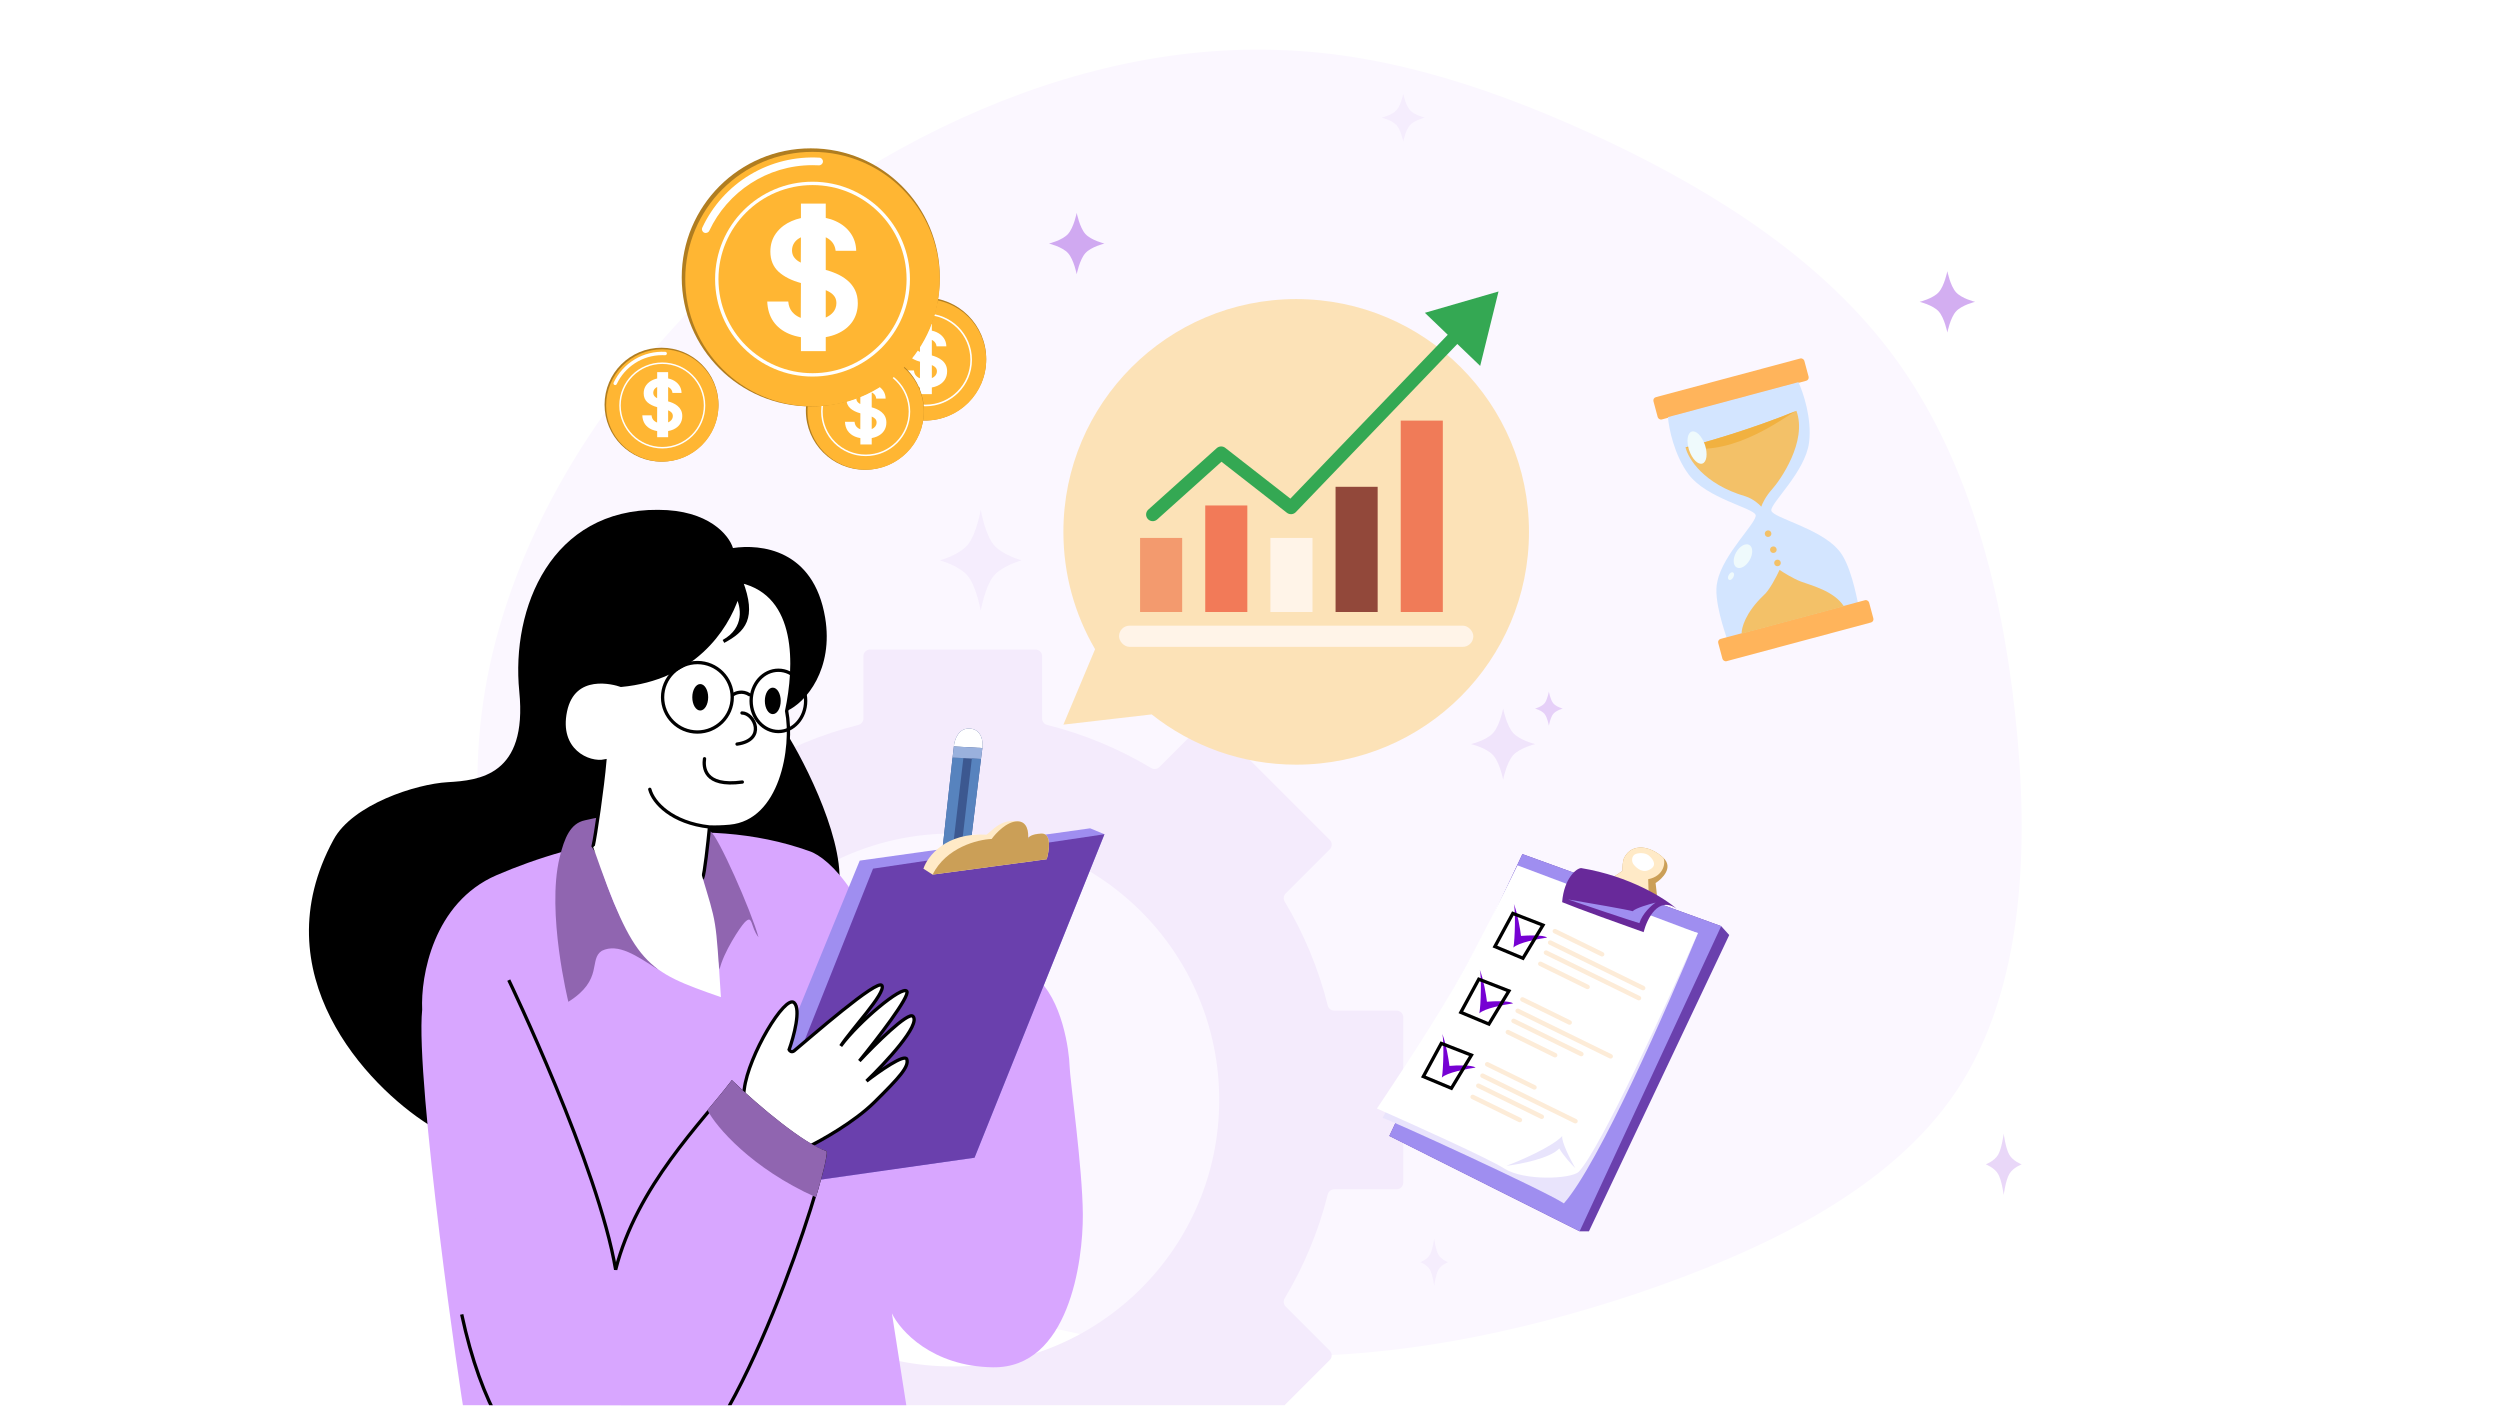 <svg width="753" height="424" viewBox="0 0 753 424" fill="none" xmlns="http://www.w3.org/2000/svg">
<g clip-path="url(#clip0_7461_45302)">
<path d="M385.036 408.548C349.977 408.249 314.888 401.12 277.465 388.819C240.042 376.518 200.04 359.185 175.074 328.932C149.968 298.434 140.039 255.261 145.078 214.859C150.116 174.456 170.262 137.068 195.415 107.222C220.672 76.99 250.69 54.443 283.26 38.573C315.586 22.844 350.218 13.934 384.439 15.043C418.52 15.907 451.841 27.316 484.515 42.685C517.33 58.299 549.291 78.644 570.503 107.478C591.856 136.556 602.459 174.123 606.912 214.588C611.365 255.054 609.629 297.789 589.452 328.348C569.031 359.048 529.887 377.083 492.82 389.681C455.611 402.035 420.339 408.706 385.036 408.548Z" fill="#FBF7FF"/>
<path fill-rule="evenodd" clip-rule="evenodd" d="M313.879 197.635C313.879 196.53 312.983 195.635 311.879 195.635H262.067C260.962 195.635 260.067 196.53 260.067 197.635V216.389C260.067 217.317 259.429 218.12 258.529 218.346C247.363 221.148 236.836 225.562 227.211 231.327C226.416 231.803 225.397 231.686 224.741 231.03L211.477 217.766C210.696 216.985 209.429 216.985 208.648 217.766L173.426 252.988C172.645 253.769 172.645 255.035 173.426 255.816L186.689 269.079C187.345 269.735 187.462 270.754 186.985 271.55C181.22 281.174 176.806 291.7 174.003 302.866C173.777 303.765 172.974 304.403 172.046 304.403H153.309C152.204 304.403 151.309 305.298 151.309 306.403L151.309 356.215C151.309 357.319 152.204 358.215 153.309 358.215H172.046C172.973 358.215 173.777 358.853 174.003 359.752C176.807 370.922 181.224 381.451 186.992 391.078C187.468 391.874 187.351 392.893 186.695 393.549L173.436 406.808C172.655 407.589 172.655 408.856 173.436 409.637L208.658 444.859C209.439 445.64 210.706 445.64 211.487 444.859L224.751 431.594C225.407 430.939 226.426 430.821 227.222 431.298C236.844 437.059 247.367 441.471 258.529 444.272C259.429 444.498 260.067 445.302 260.067 446.229V464.986C260.067 466.091 260.962 466.986 262.067 466.986H311.879C312.983 466.986 313.879 466.091 313.879 464.986V446.224C313.879 445.297 314.516 444.493 315.416 444.268C326.578 441.465 337.101 437.051 346.723 431.287C347.518 430.811 348.538 430.928 349.194 431.584L362.472 444.863C363.253 445.644 364.52 445.644 365.301 444.863L400.523 409.64C401.304 408.859 401.304 407.593 400.523 406.812L387.243 393.532C386.587 392.876 386.47 391.857 386.946 391.061C392.709 381.439 397.123 370.915 399.925 359.752C400.15 358.853 400.954 358.215 401.881 358.215H420.66C421.765 358.215 422.66 357.319 422.66 356.215V306.403C422.66 305.298 421.765 304.403 420.66 304.403H401.881C400.954 304.403 400.15 303.765 399.924 302.866C397.123 291.707 392.712 281.187 386.952 271.567C386.476 270.771 386.593 269.752 387.249 269.096L400.533 255.813C401.314 255.032 401.314 253.765 400.533 252.984L365.311 217.762C364.529 216.981 363.263 216.981 362.482 217.762L349.204 231.04C348.548 231.696 347.529 231.813 346.733 231.337C337.109 225.57 326.582 221.154 315.416 218.351C314.516 218.125 313.879 217.321 313.879 216.394V197.635ZM286.965 411.577C331.292 411.577 367.227 375.643 367.227 331.316C367.227 286.988 331.292 251.054 286.965 251.054C242.638 251.054 206.703 286.988 206.703 331.316C206.703 375.643 242.638 411.577 286.965 411.577Z" fill="#F4EBFC"/>
<rect x="497.762" y="119.892" width="47.052" height="6.946" rx="1" transform="rotate(-15 497.762 119.892)" fill="#FFB45B"/>
<path d="M508.638 142.92C504.283 137.129 502.652 128.985 502.381 125.637L521.518 120.509L522.105 120.352L522.541 120.235L541.678 115.107C543.117 118.143 545.777 126.011 544.9 133.203C543.804 142.193 533.028 151.713 533.532 153.831C534.037 155.948 547.961 159.099 553.535 165.427C557.412 169.394 559.297 180.401 559.595 181.51C559.827 182.376 546.841 185.35 539.838 186.834C533.031 189.051 520.298 192.968 520.066 192.102C519.769 190.993 515.898 180.517 517.272 175.144C518.935 166.877 529.418 157.186 528.796 155.1C528.175 153.014 514.082 150.157 508.638 142.92Z" fill="#D3E5FF"/>
<rect x="517.27" y="192.698" width="47.052" height="6.946" rx="1" transform="rotate(-15 517.27 192.698)" fill="#FFB45B"/>
<path d="M525.778 149.508C513.168 145.828 508.456 138.133 507.676 134.745C513.202 133.377 527.617 129.259 541.076 123.734C544.455 132.946 536.148 144.715 533.743 147.374C531.819 149.5 530.776 151.749 530.494 152.608C529.887 151.891 528.093 150.268 525.778 149.508Z" fill="#F3C168"/>
<path d="M541.072 123.735C538.605 124.731 522.655 137.723 507.672 134.746C513.197 133.378 527.613 129.26 541.072 123.735Z" fill="#F1B140"/>
<path d="M531.185 179.326C525.697 184.554 524.495 189.209 524.58 190.883L555.39 182.627C552.361 177.937 545.461 176.326 542.429 175.161C540.003 174.228 537.137 172.43 536.007 171.648C535.098 173.636 532.86 177.955 531.185 179.326Z" fill="#F3C168"/>
<circle cx="532.548" cy="160.741" r="0.982" transform="rotate(-15 532.548 160.741)" fill="#F3C168"/>
<circle cx="534.134" cy="165.568" r="0.982" transform="rotate(-15 534.134 165.568)" fill="#F3C168"/>
<circle cx="535.38" cy="169.559" r="0.982" transform="rotate(-15 535.38 169.559)" fill="#F3C168"/>
<ellipse cx="511.148" cy="134.807" rx="2.511" ry="5.077" transform="rotate(-18.515 511.148 134.807)" fill="#EFFAFC"/>
<ellipse cx="524.976" cy="167.515" rx="2.344" ry="3.887" transform="rotate(29.399 524.976 167.515)" fill="#EFFAFC"/>
<ellipse cx="521.383" cy="173.531" rx="0.764" ry="1.267" transform="rotate(29.399 521.383 173.531)" fill="#EFFAFC"/>
<circle cx="278.517" cy="108.129" r="18.526" fill="#B07D20"/>
<circle cx="278.771" cy="108.382" r="18.273" fill="#FFB633"/>
<path fill-rule="evenodd" clip-rule="evenodd" d="M269.812 93.386C272.814 91.592 276.281 90.743 279.764 90.941C280.068 90.959 280.293 91.228 280.266 91.531V91.531C280.239 91.835 279.971 92.058 279.667 92.042C279.371 92.026 279.072 92.018 278.772 92.018C272.221 92.018 266.569 95.867 263.954 101.427C263.825 101.702 263.502 101.831 263.223 101.712V101.712C262.944 101.592 262.814 101.268 262.942 100.992C264.418 97.831 266.809 95.18 269.812 93.386Z" fill="white"/>
<circle cx="278.77" cy="108.383" r="13.988" fill="white"/>
<circle cx="278.771" cy="108.382" r="13.505" fill="#FFB633"/>
<path fill-rule="evenodd" clip-rule="evenodd" d="M280.67 116.708V118.716H277.107V116.72C276.493 116.617 275.928 116.458 275.412 116.242C274.449 115.834 273.691 115.239 273.145 114.456C272.607 113.674 272.315 112.718 272.27 111.594H275.287C275.333 112.184 275.515 112.675 275.833 113.067C275.924 113.177 276.023 113.279 276.129 113.372C276.398 113.613 276.716 113.804 277.084 113.943L277.107 108.941C275.772 108.58 274.711 108.048 273.922 107.343C273.119 106.609 272.717 105.637 272.717 104.424C272.717 103.425 272.986 102.551 273.528 101.8C273.831 101.385 274.192 101.021 274.612 100.708C274.954 100.458 275.333 100.24 275.753 100.056C276.178 99.865 276.629 99.719 277.107 99.615V97.541H280.67V99.592C281.178 99.698 281.656 99.852 282.096 100.056C283.006 100.47 283.718 101.046 284.238 101.785C284.757 102.517 285.022 103.362 285.041 104.316H282.088C282.009 103.593 281.686 103.03 281.11 102.629C280.974 102.532 280.826 102.445 280.67 102.371V107.056C281.175 107.193 281.664 107.363 282.137 107.566C282.733 107.82 283.263 108.139 283.733 108.525C284.207 108.912 284.583 109.376 284.859 109.922C285.132 110.468 285.273 111.109 285.273 111.843C285.273 112.834 285.019 113.708 284.511 114.464C284.003 115.215 283.271 115.8 282.312 116.225C281.819 116.443 281.269 116.604 280.67 116.708ZM280.67 109.966C280.697 109.977 280.72 109.987 280.746 109.998C281.205 110.19 281.561 110.432 281.815 110.726C282.069 111.012 282.198 111.376 282.202 111.818C282.198 112.087 282.153 112.339 282.062 112.572C281.99 112.758 281.891 112.931 281.766 113.092C281.497 113.427 281.129 113.694 280.67 113.895V109.966ZM277.088 106.01L277.107 102.376C276.72 102.562 276.413 102.803 276.197 103.099C275.954 103.43 275.833 103.808 275.825 104.232C275.825 104.585 275.905 104.892 276.064 105.151C276.231 105.409 276.455 105.631 276.735 105.813C276.849 105.883 276.967 105.949 277.088 106.01Z" fill="white"/>
<circle cx="260.497" cy="123.717" r="17.77" fill="#B07D20"/>
<circle cx="260.74" cy="123.96" r="17.527" fill="#FFB633"/>
<path fill-rule="evenodd" clip-rule="evenodd" d="M252.149 109.575C255.028 107.855 258.354 107.04 261.695 107.23C261.987 107.247 262.202 107.505 262.176 107.796V107.796C262.15 108.087 261.894 108.301 261.602 108.286C261.317 108.27 261.031 108.263 260.742 108.263C254.459 108.263 249.037 111.955 246.529 117.288C246.405 117.551 246.096 117.676 245.829 117.561V117.561C245.561 117.446 245.436 117.135 245.559 116.871C246.975 113.839 249.269 111.296 252.149 109.575Z" fill="white"/>
<circle cx="260.74" cy="123.961" r="13.418" fill="white"/>
<circle cx="260.741" cy="123.96" r="12.954" fill="#FFB633"/>
<path fill-rule="evenodd" clip-rule="evenodd" d="M262.562 131.946V133.871H259.144V131.957C258.555 131.859 258.013 131.706 257.518 131.499C256.595 131.108 255.868 130.537 255.344 129.786C254.828 129.035 254.548 128.119 254.504 127.04H257.398C257.442 127.606 257.617 128.077 257.922 128.453C258.009 128.559 258.104 128.657 258.206 128.746C258.464 128.977 258.769 129.16 259.122 129.293L259.144 124.495C257.864 124.15 256.846 123.639 256.089 122.962C255.318 122.259 254.933 121.326 254.933 120.162C254.933 119.204 255.191 118.366 255.711 117.646C256.002 117.248 256.348 116.899 256.751 116.599C257.078 116.359 257.442 116.15 257.846 115.973C258.253 115.79 258.686 115.65 259.144 115.55V113.561H262.562V115.528C263.049 115.63 263.507 115.777 263.929 115.973C264.802 116.37 265.486 116.922 265.984 117.631C266.482 118.333 266.736 119.144 266.755 120.059H263.922C263.846 119.366 263.537 118.826 262.984 118.44C262.853 118.348 262.711 118.264 262.562 118.193V122.688C263.046 122.819 263.515 122.982 263.969 123.177C264.54 123.42 265.049 123.726 265.5 124.097C265.955 124.468 266.315 124.913 266.58 125.437C266.842 125.96 266.976 126.575 266.976 127.279C266.976 128.229 266.733 129.068 266.246 129.793C265.758 130.513 265.057 131.075 264.137 131.482C263.664 131.691 263.137 131.846 262.562 131.946ZM262.562 125.479C262.587 125.489 262.609 125.499 262.635 125.509C263.075 125.693 263.417 125.926 263.66 126.208C263.904 126.482 264.027 126.831 264.031 127.255C264.027 127.513 263.984 127.755 263.897 127.979C263.827 128.157 263.733 128.322 263.613 128.477C263.355 128.799 263.002 129.055 262.562 129.248V125.479ZM259.126 121.684L259.144 118.199C258.773 118.377 258.478 118.608 258.271 118.891C258.038 119.21 257.922 119.571 257.915 119.979C257.915 120.317 257.991 120.611 258.144 120.86C258.304 121.108 258.518 121.32 258.787 121.495C258.897 121.562 259.009 121.626 259.126 121.684Z" fill="white"/>
<circle cx="199.246" cy="121.887" r="17.154" fill="#B07D20"/>
<circle cx="199.481" cy="122.122" r="16.919" fill="#FFB633"/>
<path fill-rule="evenodd" clip-rule="evenodd" d="M191.186 108.236C193.966 106.575 197.176 105.789 200.401 105.972C200.682 105.988 200.89 106.237 200.865 106.519V106.519C200.84 106.8 200.593 107.006 200.311 106.991C200.036 106.976 199.76 106.969 199.481 106.969C193.416 106.969 188.182 110.533 185.761 115.681C185.642 115.935 185.343 116.055 185.085 115.945V115.945C184.827 115.834 184.706 115.534 184.825 115.279C186.192 112.352 188.406 109.897 191.186 108.236Z" fill="white"/>
<circle cx="199.479" cy="122.122" r="12.952" fill="white"/>
<circle cx="199.481" cy="122.122" r="12.505" fill="#FFB633"/>
<path fill-rule="evenodd" clip-rule="evenodd" d="M201.239 129.831V131.69H197.94V129.842C197.371 129.747 196.848 129.6 196.371 129.399C195.479 129.022 194.777 128.471 194.272 127.746C193.773 127.021 193.503 126.137 193.461 125.096H196.255C196.297 125.642 196.466 126.096 196.76 126.46C196.845 126.562 196.936 126.656 197.034 126.742C197.283 126.965 197.578 127.142 197.919 127.271L197.94 122.639C196.704 122.305 195.721 121.812 194.991 121.159C194.247 120.48 193.875 119.58 193.875 118.457C193.875 117.532 194.124 116.723 194.626 116.028C194.907 115.643 195.241 115.306 195.63 115.017C195.946 114.785 196.297 114.583 196.687 114.413C197.08 114.236 197.498 114.101 197.94 114.004V112.084H201.239V113.983C201.71 114.081 202.152 114.223 202.559 114.413C203.402 114.796 204.062 115.329 204.542 116.014C205.023 116.691 205.269 117.474 205.287 118.357H202.552C202.478 117.688 202.18 117.167 201.647 116.795C201.52 116.705 201.383 116.624 201.239 116.556V120.894C201.706 121.021 202.159 121.179 202.598 121.367C203.149 121.602 203.64 121.897 204.076 122.255C204.514 122.613 204.862 123.043 205.118 123.548C205.371 124.054 205.501 124.647 205.501 125.326C205.501 126.244 205.265 127.053 204.795 127.753C204.325 128.448 203.647 128.991 202.759 129.384C202.303 129.585 201.794 129.735 201.239 129.831ZM201.239 123.588C201.264 123.599 201.285 123.608 201.31 123.618C201.734 123.796 202.064 124.02 202.299 124.292C202.535 124.557 202.654 124.894 202.657 125.303C202.654 125.552 202.612 125.786 202.528 126.002C202.461 126.174 202.37 126.333 202.254 126.483C202.005 126.793 201.664 127.041 201.239 127.227V123.588ZM197.922 119.926L197.94 116.561C197.582 116.733 197.298 116.956 197.097 117.23C196.873 117.537 196.76 117.886 196.753 118.279C196.753 118.606 196.827 118.89 196.975 119.131C197.129 119.369 197.336 119.575 197.596 119.743C197.701 119.808 197.81 119.869 197.922 119.926Z" fill="white"/>
<g filter="url(#filter0_d_7461_45302)">
<path d="M478.589 366.871L520.846 277.634L518.422 274.953L458.547 253.251L418.461 338.148L475.782 366.871H478.589Z" fill="#6A40AD"/>
<path d="M518.422 274.953L475.782 366.871L418.461 338.148L458.547 253.251L518.422 274.953Z" fill="#9F8EF0"/>
<path d="M471.035 358.455C481.408 346.787 502.298 299.303 511.447 277.019L455.842 261.219C442.978 284.447 417.089 331.269 416.441 332.727C417.454 332.727 464.856 354.403 471.035 358.455Z" fill="#E9E4FC"/>
<path d="M475.497 348.964C482.027 342.081 502.114 298.157 511.342 277.056L457.078 256.651C457.078 256.651 445.984 279.433 437.887 293.487C429.477 308.086 414.726 329.884 414.726 329.884C425.571 334.663 448.431 344.972 453.107 347.972C458.953 351.722 473.07 351.17 475.497 348.964Z" fill="white"/>
<path d="M470.547 338.192C470.217 339.793 473.028 345.295 474.475 347.846C473.395 346.789 470.918 344.122 469.649 341.915C466.946 344.894 457.903 346.65 453.719 347.156C457.995 345.547 467.346 341.502 470.547 338.192Z" fill="#E8E4FC"/>
<path d="M434.289 320.559C435.778 319.072 441.681 317.936 444.447 317.554C443.304 316.695 438.725 316.863 436.578 317.054C436.325 314.99 435.553 310.292 434.425 307.441C434.384 307.293 434.339 307.181 434.289 307.111C434.335 307.218 434.381 307.328 434.425 307.441C434.974 309.437 434.755 318.096 434.289 320.559Z" fill="#7601D3"/>
<path d="M445.582 301.224C447.071 299.737 452.974 298.601 455.74 298.219C454.597 297.36 450.018 297.528 447.871 297.719C447.618 295.655 446.846 290.957 445.718 288.106C445.677 287.958 445.632 287.846 445.582 287.776C445.628 287.883 445.673 287.993 445.718 288.106C446.267 290.102 446.048 298.761 445.582 301.224Z" fill="#7601D3"/>
<path d="M455.84 281.406C457.329 279.919 463.232 278.783 465.998 278.401C464.855 277.542 460.275 277.709 458.129 277.901C457.876 275.837 457.103 271.139 455.976 268.288C455.935 268.139 455.89 268.027 455.84 267.958C455.886 268.065 455.931 268.175 455.976 268.288C456.525 270.284 456.306 278.942 455.84 281.406Z" fill="#7601D3"/>
<path d="M437.164 323.788L443.193 313.809L434.114 310.275L428.709 320.254L437.164 323.788Z" stroke="black"/>
<path d="M448.459 304.453L454.488 294.474L445.409 290.94L440.004 300.919L448.459 304.453Z" stroke="black"/>
<path d="M458.715 284.634L464.744 274.656L455.665 271.122L450.26 281.101L458.715 284.634Z" stroke="black"/>
<path d="M499.174 266.467L498.666 261.965C500.744 260.643 504.113 257.27 500.975 254.353C497.053 250.705 491.547 249.81 489.207 254.353C488.717 255.276 488.672 257.372 488.711 258.304L485.448 260.518L496.625 265.362L499.174 266.467Z" fill="#CB9F57"/>
<path d="M489.209 254.353C491.549 249.81 497.054 250.705 500.977 254.353C501.784 255.695 501.2 259.893 496.434 260.814C496.434 262.133 496.562 264.396 496.626 265.362L485.449 260.518L488.712 258.304C488.674 257.372 488.718 255.276 489.209 254.353Z" fill="#FFEAC7"/>
<path d="M497.34 257.641C499.259 256.309 497.521 254.343 496.412 253.527C495.286 252.791 493.448 252.841 492.493 253.306C491.538 253.772 491.195 255.437 492.15 256.514C493.105 257.591 494.941 259.305 497.34 257.641Z" fill="white"/>
<rect width="17.209" height="1.372" rx="0.686" transform="matrix(-0.898 -0.44 -0.44 0.898 479.09 292.952)" fill="#FDECD8"/>
<rect width="17.209" height="1.372" rx="0.686" transform="matrix(-0.898 -0.44 -0.44 0.898 469.311 313.515)" fill="#FDECD8"/>
<rect width="17.209" height="1.372" rx="0.686" transform="matrix(-0.898 -0.44 -0.44 0.898 458.707 333.046)" fill="#FDECD8"/>
<rect width="17.209" height="1.372" rx="0.686" transform="matrix(-0.898 -0.44 -0.44 0.898 483.471 283.116)" fill="#FDECD8"/>
<rect width="17.209" height="1.372" rx="0.686" transform="matrix(-0.898 -0.44 -0.44 0.898 473.693 303.678)" fill="#FDECD8"/>
<rect width="17.209" height="1.372" rx="0.686" transform="matrix(-0.898 -0.44 -0.44 0.898 463.09 323.21)" fill="#FDECD8"/>
<rect width="32.547" height="1.372" rx="0.686" transform="matrix(-0.898 -0.44 -0.44 0.898 495.824 293.3)" fill="#FDECD8"/>
<rect width="32.547" height="1.372" rx="0.686" transform="matrix(-0.898 -0.44 -0.44 0.898 486.047 313.861)" fill="#FDECD8"/>
<rect width="32.547" height="1.372" rx="0.686" transform="matrix(-0.898 -0.44 -0.44 0.898 475.443 333.394)" fill="#FDECD8"/>
<rect width="32.547" height="1.372" rx="0.686" transform="matrix(-0.898 -0.44 -0.44 0.898 494.57 296.328)" fill="#FDECD8"/>
<rect width="24.102" height="1.372" rx="0.686" transform="matrix(-0.898 -0.44 -0.44 0.898 477.211 313.173)" fill="#FDECD8"/>
<rect width="22.644" height="1.372" rx="0.686" transform="matrix(-0.898 -0.44 -0.44 0.898 465.299 332.062)" fill="#FDECD8"/>
<path d="M476.251 257.468C490.889 259.878 501.533 266.653 505.025 269.739C499.513 265.721 496.08 272.753 495.053 276.771C488.905 274.594 475.391 269.739 470.512 267.73C471.086 260.482 474.889 257.468 476.251 257.468Z" fill="#68299A"/>
<path d="M493.774 274.054C494.717 271.081 497.431 268.685 498.67 267.858C496.743 268.33 492.665 269.51 491.768 270.454C490.447 270.029 478.24 267.918 472.302 266.915C478.142 268.901 490.612 273.109 493.774 274.054Z" fill="#9F8EF0"/>
</g>
<circle cx="244.199" cy="83.544" r="38.863" fill="#B07D20"/>
<circle cx="244.732" cy="84.075" r="38.331" fill="#FFB633"/>
<path fill-rule="evenodd" clip-rule="evenodd" d="M225.937 52.618C232.234 48.855 239.507 47.074 246.813 47.49C247.452 47.526 247.922 48.09 247.866 48.727V48.727C247.809 49.364 247.248 49.833 246.61 49.798C245.988 49.765 245.362 49.748 244.732 49.748C230.99 49.748 219.133 57.822 213.649 69.486C213.377 70.062 212.701 70.334 212.115 70.083V70.083C211.529 69.832 211.257 69.152 211.526 68.574C214.622 61.942 219.638 56.38 225.937 52.618Z" fill="white"/>
<circle cx="244.732" cy="84.076" r="29.344" fill="white"/>
<circle cx="244.731" cy="84.076" r="28.33" fill="#FFB633"/>
<path fill-rule="evenodd" clip-rule="evenodd" d="M248.716 101.542V105.752H241.241V101.565C239.953 101.351 238.768 101.017 237.686 100.563C235.666 99.709 234.076 98.46 232.931 96.818C231.802 95.176 231.189 93.172 231.094 90.814H237.424C237.519 92.05 237.901 93.08 238.569 93.903C238.76 94.134 238.967 94.349 239.189 94.543C239.754 95.049 240.422 95.45 241.193 95.74L241.241 85.247C238.442 84.492 236.215 83.374 234.561 81.895C232.875 80.356 232.032 78.317 232.032 75.772C232.032 73.676 232.597 71.843 233.734 70.269C234.37 69.398 235.126 68.634 236.008 67.978C236.724 67.453 237.519 66.996 238.402 66.61C239.293 66.209 240.239 65.903 241.241 65.684V61.334H248.716V65.636C249.782 65.859 250.784 66.181 251.707 66.61C253.615 67.477 255.11 68.686 256.2 70.237C257.289 71.772 257.846 73.545 257.886 75.545H251.691C251.524 74.03 250.848 72.849 249.639 72.006C249.353 71.803 249.042 71.621 248.716 71.465V81.295C249.774 81.581 250.8 81.939 251.794 82.364C253.043 82.897 254.156 83.565 255.142 84.376C256.136 85.187 256.923 86.162 257.504 87.307C258.076 88.452 258.371 89.796 258.371 91.335C258.371 93.414 257.838 95.247 256.772 96.834C255.707 98.408 254.172 99.637 252.16 100.528C251.126 100.985 249.973 101.323 248.716 101.542ZM248.716 87.398C248.772 87.422 248.82 87.442 248.875 87.466C249.838 87.867 250.585 88.376 251.118 88.993C251.651 89.593 251.921 90.356 251.929 91.283C251.921 91.848 251.826 92.376 251.635 92.865C251.484 93.255 251.277 93.617 251.015 93.955C250.45 94.659 249.679 95.219 248.716 95.641V87.398ZM241.201 79.1L241.241 71.477C240.43 71.867 239.786 72.372 239.333 72.992C238.824 73.688 238.569 74.479 238.553 75.37C238.553 76.11 238.72 76.754 239.054 77.299C239.404 77.839 239.873 78.305 240.462 78.686C240.7 78.833 240.947 78.972 241.201 79.1Z" fill="white"/>
<path d="M129.2 338.826C110.486 326.996 78.536 293.254 100.452 252.925C106.203 242.253 125.38 236.127 134.835 235.595C144.29 235.062 158.938 233.597 156.408 208.295C153.878 182.993 166.13 153.296 198.223 153.562C213.457 153.562 219.6 161.233 220.767 165.068C229.041 163.821 245.088 165.365 248.536 186.054C251.1 201.44 242.862 211.571 236.939 214.165C237.386 216.461 237.718 219.262 237.786 222.269C244.516 233.483 256.722 259.024 251.707 271.475C246.692 283.927 167.946 321.564 129.2 338.826Z" fill="black"/>
<path d="M149.536 263.615C130.493 271.858 126.683 294.048 127.159 304.112C125.017 325.145 138.978 422.485 139.951 426.238C139.062 429.129 138.049 441.198 137.653 446.871H276.673L268.641 395.578C271.161 400.878 280.768 411.549 299.042 411.833C321.884 412.189 326.239 380.014 326.15 365.793C326.061 351.573 322.239 325.086 322.151 320.998C322.062 316.909 320.059 300.738 311.711 294.166C303.363 287.594 285.422 291.502 279.738 296.475C275.191 300.454 279.028 330.224 281.515 344.612C279.857 341 275.191 327.524 269.791 302.514C263.041 271.252 249.897 258.285 243.68 256.331C210.997 244.608 173.34 253.312 149.536 263.615Z" fill="#D8A6FF"/>
<path d="M176.186 247.071C171.814 247.991 170.016 252.289 168.552 258.309C164.537 274.821 171.187 301.744 171.187 301.744C181.907 295.032 177.202 288.972 181.286 286.373C186.187 283.997 191.742 287.872 198.216 292.044C187.189 281.017 182.849 268.031 179.109 254.365C192.228 245.389 206.249 257.242 211.62 264.291L216.731 292.044C217.834 286.913 222.991 279.173 224.239 277.879C226.84 275.183 225.936 279.105 228.459 282.307C226.301 274.395 216.129 251.465 213.978 250.414C196.265 241.759 181.651 245.921 176.186 247.071Z" fill="#9065B0"/>
<path d="M170.311 214.166C172.805 202.298 184.93 205.652 187.064 206.418C208.79 204.388 218.757 189.754 222.102 179.669C223.649 182.547 224.976 189.282 217.907 193.2C224.081 189.883 227.473 186.233 223.243 175.11C240.657 179.237 239.794 200.645 236.938 214.166C239.052 225.026 235.414 247.466 219.815 248.891C217.621 249.091 215.589 249.149 213.707 249.089C213.249 253.758 212.196 263.347 211.651 264.359C210.969 265.625 193.062 277.448 178.653 254.842C179.341 251.918 181.491 237.213 182.18 229.215C177.297 230.247 167.817 226.033 170.311 214.166Z" fill="white"/>
<path d="M195.718 237.742C196.748 241.761 202.358 247.821 213.707 249.089M213.707 249.089C215.589 249.149 217.621 249.091 219.815 248.891C235.414 247.466 239.052 225.026 236.938 214.166C239.794 200.645 240.657 179.237 223.243 175.11C227.473 186.233 224.081 189.883 217.907 193.2C224.976 189.282 223.649 182.547 222.102 179.669C218.757 189.754 208.79 204.388 187.064 206.418C184.93 205.652 172.805 202.298 170.311 214.166C167.817 226.033 177.297 230.247 182.18 229.215C181.491 237.213 179.341 251.918 178.653 254.842C193.062 277.448 210.969 265.625 211.651 264.359C212.196 263.347 213.249 253.758 213.707 249.089Z" stroke="black" stroke-linecap="round"/>
<path d="M178.68 255.194C181.354 250.923 210.466 264.069 211.148 262.804C215.991 279.029 215.505 275.547 217.141 300.341C194.361 292.412 191.12 290.778 178.68 255.194Z" fill="white"/>
<path d="M223.49 214.75C227.289 214.757 230.913 222.892 222.002 224.12" stroke="black" stroke-linecap="round"/>
<ellipse cx="210.909" cy="210.021" rx="2.391" ry="3.988" fill="black"/>
<ellipse cx="232.759" cy="211.106" rx="2.391" ry="3.988" fill="black"/>
<path d="M212.2 228.532C211.859 230.928 211.885 237.146 223.582 235.55" stroke="black" stroke-linecap="round"/>
<path d="M292.174 219.448C295.712 219.717 296.194 223.485 295.895 225.314L295.475 228.604L292.174 255.57L289.543 255.83L286.912 256.091L283.803 256.399L286.912 228.179L287.304 224.823C287.453 222.919 288.636 219.18 292.174 219.448Z" fill="#3C5890"/>
<path d="M286.912 228.179L283.803 256.399L286.912 256.091L290.166 228.34L286.912 228.179Z" fill="#5783BE"/>
<path d="M295.895 225.314L287.305 224.823C287.454 222.919 288.637 219.18 292.175 219.448C295.712 219.717 296.194 223.485 295.895 225.314Z" fill="white"/>
<path d="M295.895 225.315L287.304 224.823L286.912 228.179L295.474 228.604L295.895 225.315Z" fill="#9AB1DD"/>
<path d="M293.531 348.703L224.344 358.549L219.643 355.078L258.949 259.216L328.35 249.487L332.659 251.272L293.531 348.703Z" fill="#9F8EF0"/>
<path d="M224.344 358.55L262.955 261.637L332.658 251.272L293.531 348.703L224.344 358.55Z" fill="#6A40AD"/>
<path d="M292.174 255.57L295.474 228.604L292.722 228.479L289.543 255.83L292.174 255.57Z" fill="#5783BE"/>
<path d="M263.359 331.987C257.322 337.963 247.333 343.55 243.093 345.597L221.071 337.588C221.064 337.585 221.057 337.583 221.051 337.58L221.071 337.588C221.7 337.794 223.167 336.189 224.164 328.091C225.425 317.861 236.476 299.553 239.173 302.002C241.33 303.961 239.074 312.262 237.676 316.168C237.852 316.52 238.398 317.085 239.173 316.527C243.907 312.607 264.47 294.559 265.654 296.852C266.837 299.145 256.334 310.166 253.227 315.049C258.701 307.652 271.719 296.778 273.125 298.554C274.249 299.974 264.076 313.15 258.849 319.561C263.607 314.482 273.494 304.679 274.974 306.099C277.459 308.584 266.689 320.152 260.994 325.626C264.791 322.692 272.533 317.267 273.125 319.042C273.864 321.261 270.905 324.516 263.359 331.987Z" fill="white"/>
<path d="M243.093 345.597C247.333 343.55 257.322 337.963 263.359 331.987C270.905 324.516 273.864 321.261 273.125 319.042C272.533 317.267 264.791 322.692 260.994 325.626C266.689 320.152 277.459 308.584 274.974 306.099C273.494 304.679 263.607 314.482 258.849 319.561C264.076 313.15 274.249 299.974 273.125 298.554C271.719 296.778 258.701 307.652 253.227 315.049C256.334 310.166 266.837 299.145 265.654 296.852C264.47 294.559 243.907 312.607 239.173 316.527C238.398 317.085 237.852 316.52 237.676 316.168C239.074 312.262 241.33 303.961 239.173 302.002C236.476 299.553 225.425 317.861 224.164 328.091C223.156 336.276 221.669 337.827 221.051 337.58L243.093 345.597Z" stroke="black"/>
<path d="M280.893 263.429L278.133 261.654C279.352 257.934 284.859 250.676 297.136 251.401C298.69 250.365 301.409 246.607 306.395 247.386C309.512 247.334 309.861 250.807 309.643 252.621C309.743 252.124 310.645 251.223 313.648 251.076C316.808 250.92 316.047 256.159 315.272 258.798L280.893 263.429Z" fill="#FFEAC7"/>
<path d="M315.271 258.798L280.893 263.429C284.993 255.231 294.466 252.857 298.689 252.695C299.941 250.947 303.235 247.437 306.395 247.386C309.512 247.334 309.861 250.807 309.642 252.621C309.743 252.124 310.644 251.223 313.647 251.076C316.807 250.92 316.047 256.159 315.271 258.798Z" fill="#CB9F57"/>
<path d="M153.244 295.209C153.244 295.209 180.254 351.364 185.435 382.439C190.403 362.677 203.684 346.461 213.491 334.692C216.162 331.487 218.576 328.611 220.493 326.083C228.582 333.868 241.733 344.85 248.539 347.119C248.539 348.688 247.357 353.597 245.289 360.458C237.639 385.833 217.86 437.898 200.893 446.382C179.339 457.159 150.978 451.486 139.066 395.899L153.244 295.209Z" fill="#D8A6FF"/>
<path d="M153.244 295.209C153.244 295.209 180.254 351.364 185.435 382.439C191.756 357.295 211.536 337.89 220.493 326.083C228.582 333.868 241.733 344.85 248.539 347.119C248.539 354.492 222.447 435.604 200.893 446.382C179.339 457.159 150.978 451.486 139.066 395.899" stroke="black"/>
<path d="M220.55 210.023C220.55 215.801 215.855 220.486 210.061 220.486C204.267 220.486 199.572 215.801 199.572 210.023C199.572 204.246 204.267 199.561 210.061 199.561C215.855 199.561 220.55 204.246 220.55 210.023Z" stroke="black"/>
<path d="M242.664 211.106C242.664 216.256 238.937 220.334 234.452 220.334C229.967 220.334 226.24 216.256 226.24 211.106C226.24 205.956 229.967 201.878 234.452 201.878C238.937 201.878 242.664 205.956 242.664 211.106Z" stroke="black"/>
<path d="M220.783 209.247C221.566 208.677 223.654 207.879 225.741 209.247" stroke="black" stroke-linecap="round" stroke-linejoin="round"/>
<path d="M249.004 346.746C242.197 344.477 228.523 333.114 220.434 325.33C218.517 327.858 215.765 331.164 213.094 334.37C215.625 339.353 226.411 351.971 245.773 360.624C247.842 353.764 249.196 348.143 249.004 346.746Z" fill="#9065B0"/>
<path d="M390.412 230.318C429.136 230.318 460.528 198.926 460.528 160.202C460.528 121.477 429.136 90.085 390.412 90.085C351.687 90.085 320.295 121.477 320.295 160.202C320.295 173.088 323.771 185.162 329.837 195.537L320.295 218.256L346.889 215.179C358.846 224.658 373.968 230.318 390.412 230.318Z" fill="#FCE2B7"/>
<rect x="421.9" y="126.688" width="12.679" height="57.649" fill="#F07B58"/>
<rect x="402.273" y="146.629" width="12.679" height="37.709" fill="#92483A"/>
<rect x="382.645" y="162.032" width="12.679" height="22.304" fill="#FFF4E8"/>
<rect x="363.018" y="152.245" width="12.679" height="32.093" fill="#F27A58"/>
<rect x="343.391" y="162.032" width="12.679" height="22.304" fill="#F39A6E"/>
<rect x="337.053" y="188.445" width="106.716" height="6.388" rx="3.194" fill="#FFF4E8"/>
<path d="M345.869 153.49C345.047 154.228 344.979 155.492 345.717 156.314C346.455 157.136 347.72 157.204 348.541 156.466L345.869 153.49ZM367.816 136.469L369.046 134.892C368.282 134.296 367.201 134.334 366.48 134.981L367.816 136.469ZM388.849 152.874L387.619 154.451C388.427 155.082 389.581 154.999 390.291 154.26L388.849 152.874ZM451.356 87.793L429.174 94.219L445.83 110.216L451.356 87.793ZM348.541 156.466L369.152 137.957L366.48 134.981L345.869 153.49L348.541 156.466ZM366.586 138.046L387.619 154.451L390.079 151.297L369.046 134.892L366.586 138.046ZM390.291 154.26L440.33 102.16L437.445 99.39L387.406 151.489L390.291 154.26Z" fill="#34A853"/>
<path d="M324.307 82.601C324.307 82.601 323.438 78.174 321.697 76.246C319.955 74.318 315.955 73.357 315.955 73.357C315.955 73.357 319.955 72.396 321.697 70.469C323.438 68.541 324.307 64.113 324.307 64.113C324.307 64.113 325.175 68.541 326.916 70.469C328.658 72.396 332.658 73.357 332.658 73.357C332.658 73.357 328.658 74.318 326.916 76.246C325.175 78.174 324.307 82.601 324.307 82.601Z" fill="#7601D3" fill-opacity="0.32"/>
<path d="M422.66 42.646C422.66 42.646 421.983 39.193 420.625 37.689C419.266 36.186 416.146 35.436 416.146 35.436C416.146 35.436 419.266 34.687 420.625 33.183C421.983 31.68 422.66 28.227 422.66 28.227C422.66 28.227 423.337 31.68 424.696 33.183C426.054 34.687 429.174 35.436 429.174 35.436C429.174 35.436 426.054 36.186 424.696 37.689C423.337 39.193 422.66 42.646 422.66 42.646Z" fill="#7601D3" fill-opacity="0.04"/>
<path d="M603.517 359.949C603.517 359.949 602.954 355.521 601.826 353.594C600.697 351.666 598.105 350.705 598.105 350.705C598.105 350.705 600.697 349.744 601.826 347.816C602.954 345.888 603.517 341.461 603.517 341.461C603.517 341.461 604.079 345.888 605.208 347.816C606.336 349.744 608.928 350.705 608.928 350.705C608.928 350.705 606.336 351.666 605.208 353.594C604.079 355.521 603.517 359.949 603.517 359.949Z" fill="#7601D3" fill-opacity="0.16"/>
<path d="M466.523 218.58C466.523 218.58 466.089 216.113 465.219 215.039C464.348 213.965 462.348 213.429 462.348 213.429C462.348 213.429 464.348 212.894 465.219 211.82C466.089 210.746 466.523 208.279 466.523 208.279C466.523 208.279 466.958 210.746 467.828 211.82C468.699 212.894 470.699 213.429 470.699 213.429C470.699 213.429 468.699 213.965 467.828 215.039C466.958 216.113 466.523 218.58 466.523 218.58Z" fill="#7601D3" fill-opacity="0.16"/>
<path d="M295.398 183.989C295.398 183.989 294.116 176.702 291.543 173.529C288.971 170.357 283.062 168.775 283.062 168.775C283.062 168.775 288.971 167.193 291.543 164.02C294.116 160.848 295.398 153.561 295.398 153.561C295.398 153.561 296.681 160.848 299.253 164.02C301.826 167.193 307.734 168.775 307.734 168.775C307.734 168.775 301.826 170.357 299.253 173.529C296.681 176.702 295.398 183.989 295.398 183.989Z" fill="#7601D3" fill-opacity="0.04"/>
<path d="M431.977 387.303C431.977 387.303 431.542 383.887 430.672 382.399C429.801 380.911 427.801 380.17 427.801 380.17C427.801 380.17 429.801 379.428 430.672 377.94C431.542 376.453 431.977 373.036 431.977 373.036C431.977 373.036 432.411 376.453 433.281 377.94C434.152 379.428 436.152 380.17 436.152 380.17C436.152 380.17 434.152 380.911 433.281 382.399C432.411 383.887 431.977 387.303 431.977 387.303Z" fill="#7601D3" fill-opacity="0.04"/>
<path d="M452.748 234.81C452.748 234.81 451.744 229.69 449.73 227.461C447.716 225.231 443.09 224.12 443.09 224.12C443.09 224.12 447.716 223.008 449.73 220.779C451.744 218.55 452.748 213.43 452.748 213.43C452.748 213.43 453.752 218.55 455.766 220.779C457.78 223.008 462.406 224.12 462.406 224.12C462.406 224.12 457.78 225.231 455.766 227.461C453.752 229.69 452.748 234.81 452.748 234.81Z" fill="#7601D3" fill-opacity="0.08"/>
<path d="M586.541 100.157C586.541 100.157 585.673 95.729 583.931 93.802C582.19 91.874 578.189 90.913 578.189 90.913C578.189 90.913 582.19 89.952 583.931 88.024C585.673 86.096 586.541 81.669 586.541 81.669C586.541 81.669 587.409 86.096 589.151 88.024C590.893 89.952 594.893 90.913 594.893 90.913C594.893 90.913 590.893 91.874 589.151 93.802C587.409 95.729 586.541 100.157 586.541 100.157Z" fill="#7601D3" fill-opacity="0.32"/>
</g>
<defs>
<filter id="filter0_d_7461_45302" x="406.727" y="247.272" width="122.119" height="131.599" filterUnits="userSpaceOnUse" color-interpolation-filters="sRGB">
<feFlood flood-opacity="0" result="BackgroundImageFix"/>
<feColorMatrix in="SourceAlpha" type="matrix" values="0 0 0 0 0 0 0 0 0 0 0 0 0 0 0 0 0 0 127 0" result="hardAlpha"/>
<feOffset dy="4"/>
<feGaussianBlur stdDeviation="4"/>
<feComposite in2="hardAlpha" operator="out"/>
<feColorMatrix type="matrix" values="0 0 0 0 0 0 0 0 0 0 0 0 0 0 0 0 0 0 0.16 0"/>
<feBlend mode="normal" in2="BackgroundImageFix" result="effect1_dropShadow_7461_45302"/>
<feBlend mode="normal" in="SourceGraphic" in2="effect1_dropShadow_7461_45302" result="shape"/>
</filter>
<clipPath id="clip0_7461_45302">
<rect x="0.367" y="0.25" width="752" height="423" rx="8" fill="white"/>
</clipPath>
</defs>
</svg>
